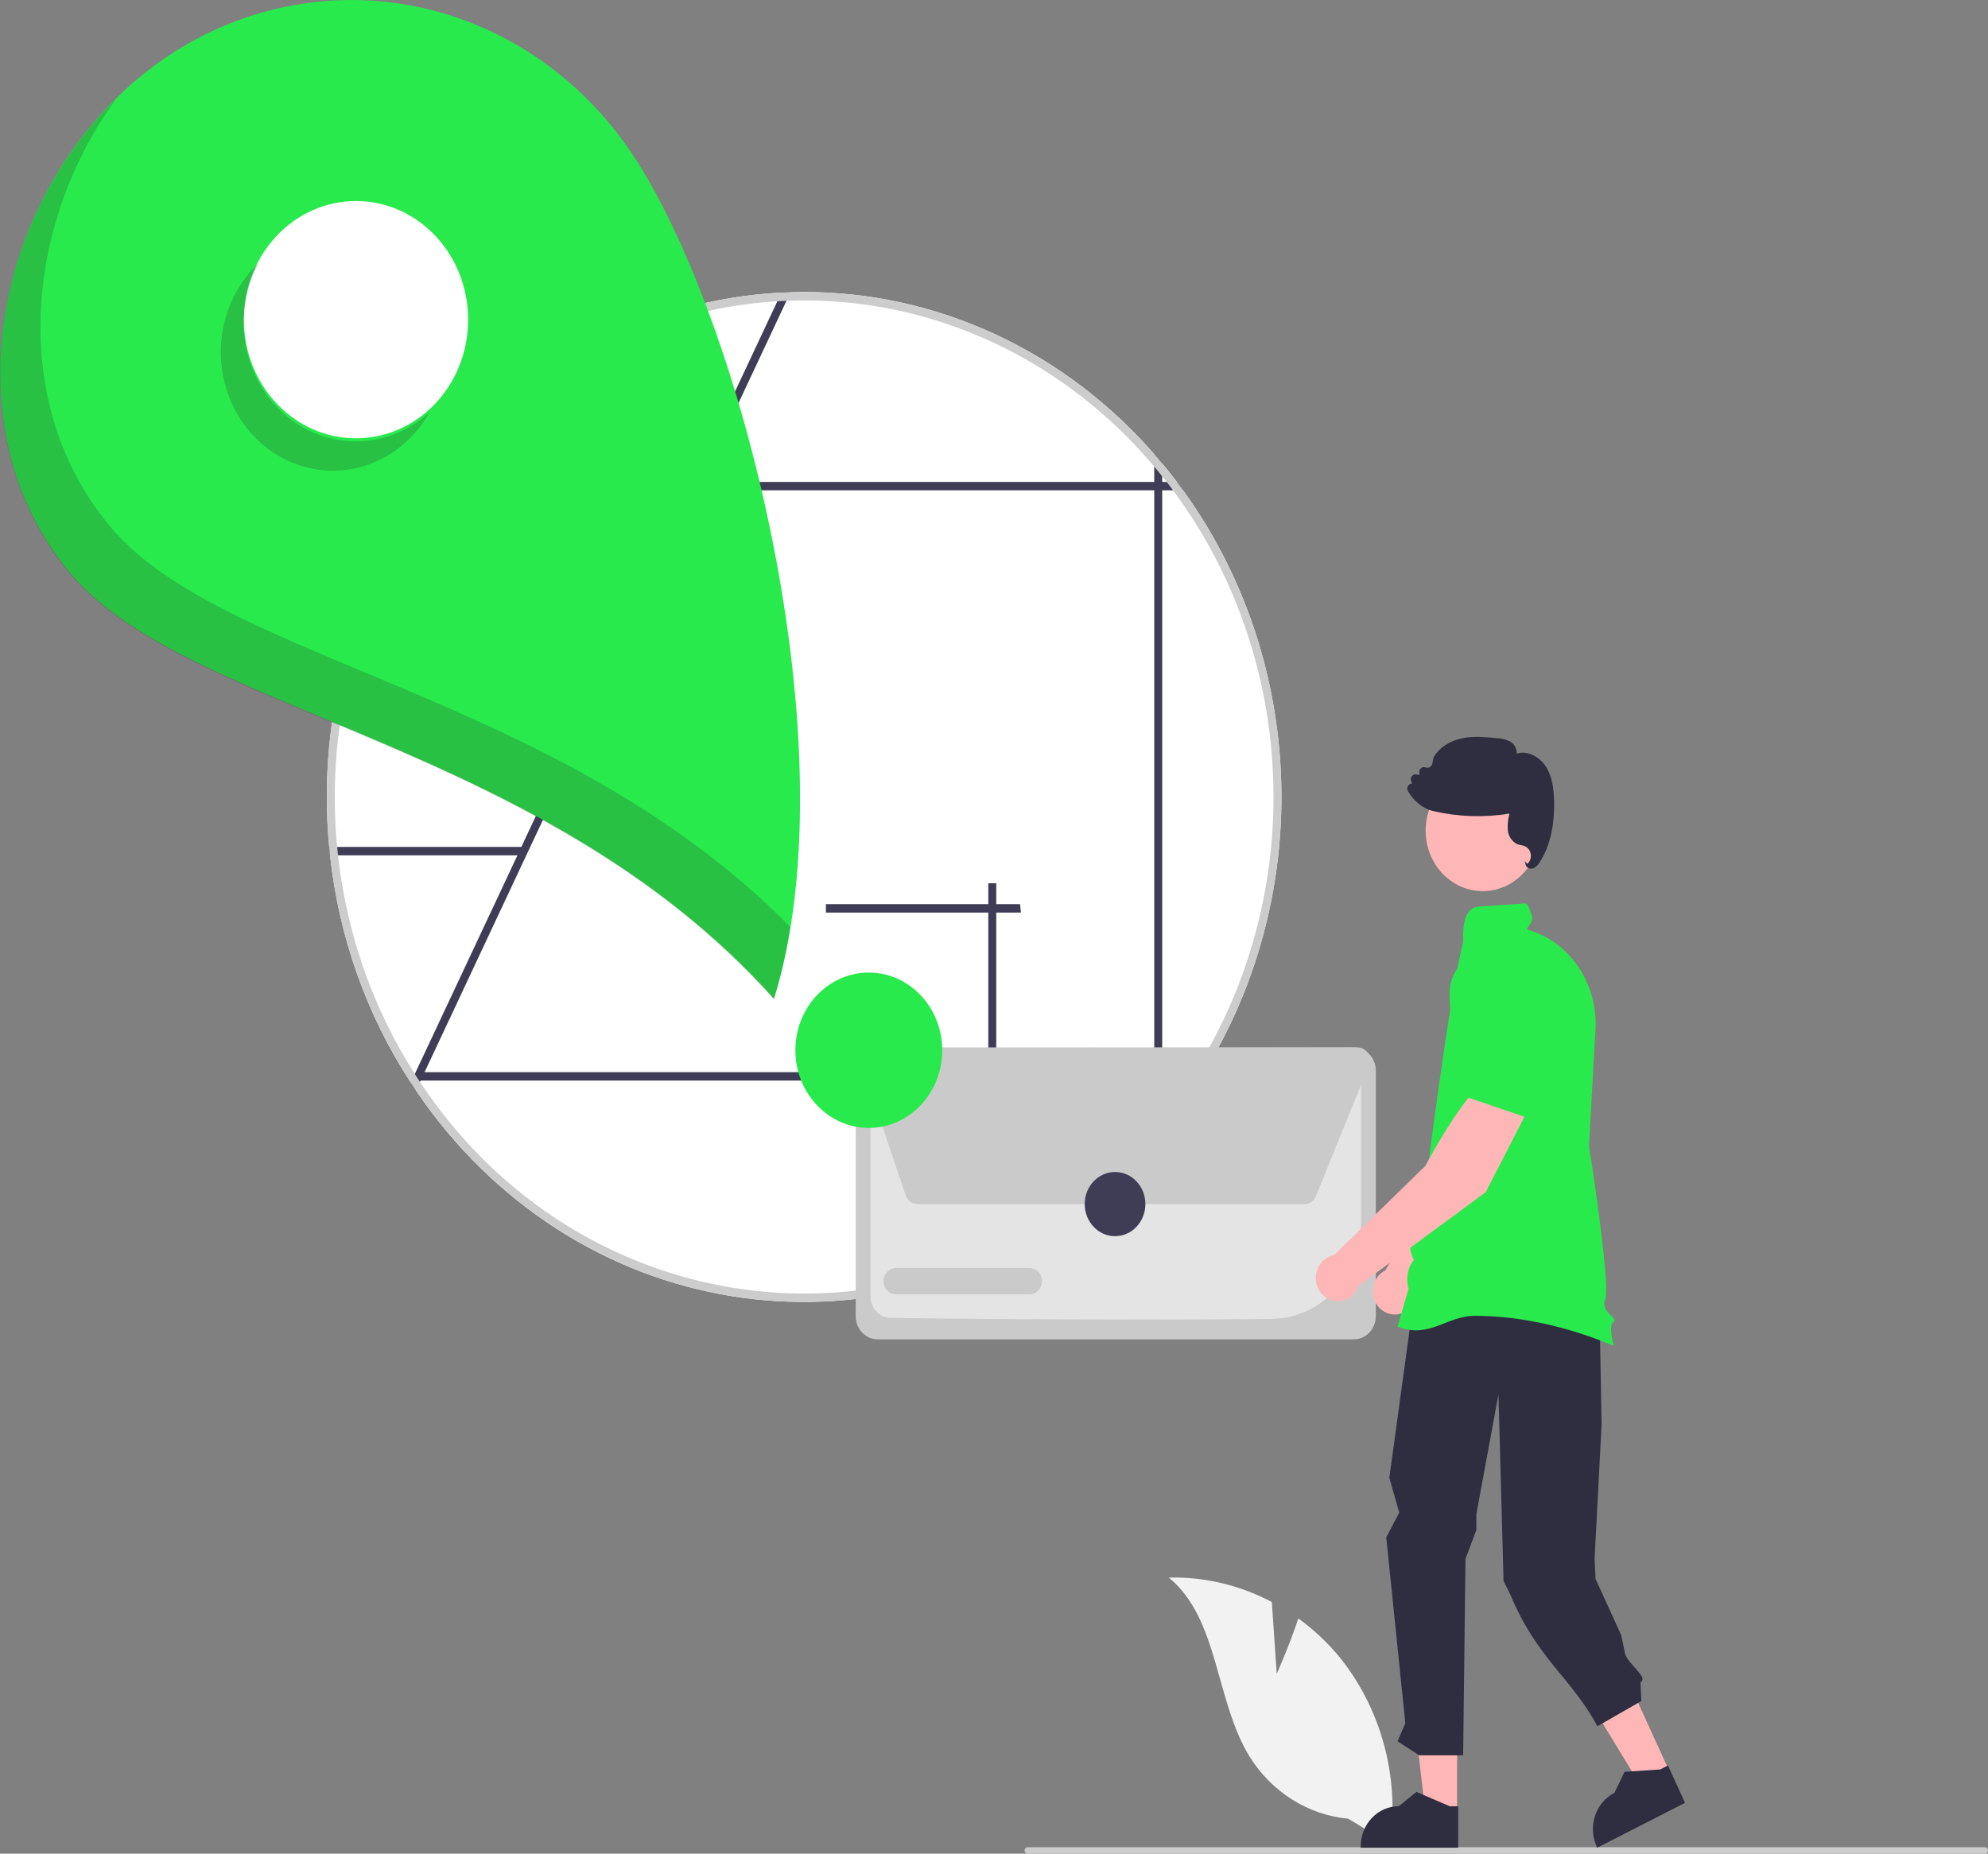 <svg width="683" height="637" viewBox="0 0 683 637" fill="none" xmlns="http://www.w3.org/2000/svg">
<rect x="0" y="0" width="683" height="637" fill="#808080" stroke="none"/>
<g clip-path="url(#clip0_6713_489)">
<path d="M438.631 575.177L436.955 550.513C425.978 544.706 413.826 541.823 401.557 542.113C418.819 556.232 417.436 584.451 429.391 603.763C433.163 609.756 438.161 614.774 444.015 618.445C449.869 622.116 456.429 624.346 463.208 624.97L477.574 633.716C479.218 622.222 478.487 610.489 475.432 599.323C472.377 588.157 467.071 577.825 459.879 569.038C455.799 564.151 451.153 559.828 446.051 556.169C442.911 565.709 438.631 575.177 438.631 575.177Z" fill="#F2F2F2"/>
<path d="M353.059 637H681.947C682.226 637 682.494 636.882 682.692 636.673C682.889 636.464 683 636.181 683 635.885C683 635.589 682.889 635.306 682.692 635.097C682.494 634.888 682.226 634.77 681.947 634.77H353.059C352.78 634.77 352.512 634.888 352.314 635.097C352.116 635.306 352.005 635.589 352.005 635.885C352.005 636.181 352.116 636.464 352.314 636.673C352.512 636.882 352.78 637 353.059 637Z" fill="#CCCCCC"/>
<path d="M143.66 370.843V371.32H143.974C143.86 371.168 143.755 371.009 143.66 370.843ZM146.078 168.497C124.125 198.709 112.242 235.761 112.283 273.871C112.288 279.674 112.557 285.396 113.089 291.036C113.171 292.004 113.267 292.973 113.39 293.928C116.441 321.973 125.963 348.795 141.118 372.029C141.705 372.94 142.306 373.836 142.908 374.733C149.432 384.412 156.88 393.354 165.135 401.42C231.585 466.349 335.196 461.982 396.556 391.666C397.499 390.611 398.401 389.54 399.289 388.47C424.404 358.372 438.853 319.973 440.161 279.846C441.47 239.718 429.558 200.356 406.464 168.497C405.766 167.529 405.056 166.56 404.318 165.605C402.701 163.451 401.025 161.339 399.289 159.272C398.401 158.201 397.499 157.131 396.556 156.076C381.236 138.493 362.637 124.463 341.933 114.871C321.23 105.278 298.872 100.332 276.271 100.345C274.7 100.345 273.142 100.374 271.583 100.417C270.545 100.446 269.506 100.49 268.468 100.547C245.205 101.716 222.446 108.124 201.71 119.343C180.974 130.562 162.739 146.334 148.224 165.605C147.486 166.56 146.776 167.529 146.078 168.497ZM143.974 371.32C143.86 371.168 143.755 371.009 143.66 370.843V371.32H143.974Z" fill="white"/>
<path d="M142.512 369.065L142.976 368.067L177.769 293.928V293.913L179.122 291.036V291.021L236.6 168.497V168.483L237.953 165.605L237.966 165.591L267.074 103.512L268.468 100.548C269.507 100.49 270.546 100.446 271.584 100.417L270.204 103.367L241.014 165.591V165.605L239.661 168.483V168.497L180.68 294.217L180.667 294.231L145.874 368.428L144.507 371.32L144.288 371.798L142.908 374.733C142.307 373.836 141.705 372.94 141.118 372.029L142.512 369.065Z" fill="#3F3D56"/>
<path d="M180.092 291.036V293.928H113.39C113.267 292.973 113.171 292.004 113.089 291.036H180.092Z" fill="#3F3D56"/>
<path d="M283.751 313.596V310.704H350.453C350.576 311.658 350.672 312.627 350.754 313.596H283.751Z" fill="#3F3D56"/>
<path d="M339.542 303.52H342.275V374.101C341.373 374.232 340.458 374.333 339.542 374.42V303.52Z" fill="#3F3D56"/>
<path d="M406.463 168.497C405.766 167.528 405.056 166.56 404.318 165.605H399.289V159.271C398.401 158.201 397.499 157.131 396.556 156.076V165.605H148.223C147.485 166.56 146.775 167.528 146.078 168.497H396.556V391.666C397.499 390.611 398.401 389.54 399.289 388.47V168.497H406.463Z" fill="#3F3D56"/>
<path d="M397.922 368.427H143.656V371.319H397.922V368.427Z" fill="#3F3D56"/>
<path d="M143.66 370.843V371.32H143.974C143.86 371.168 143.755 371.009 143.66 370.843ZM146.078 168.497C124.125 198.709 112.242 235.761 112.283 273.871C112.288 279.674 112.557 285.396 113.089 291.036C113.171 292.004 113.267 292.973 113.39 293.928C116.441 321.973 125.963 348.795 141.118 372.029C141.705 372.94 142.306 373.836 142.908 374.733C149.432 384.412 156.88 393.354 165.135 401.42C231.585 466.349 335.196 461.982 396.556 391.666C397.499 390.611 398.401 389.54 399.289 388.47C424.404 358.372 438.853 319.973 440.161 279.846C441.47 239.718 429.558 200.356 406.464 168.497C405.766 167.529 405.056 166.56 404.318 165.605C402.701 163.451 401.025 161.339 399.289 159.272C398.401 158.201 397.499 157.131 396.556 156.076C381.236 138.493 362.637 124.463 341.933 114.871C321.23 105.278 298.872 100.332 276.271 100.345C274.7 100.345 273.142 100.374 271.583 100.417C270.545 100.446 269.506 100.49 268.468 100.547C245.205 101.716 222.446 108.124 201.71 119.343C180.974 130.562 162.739 146.334 148.224 165.605C147.486 166.56 146.776 167.529 146.078 168.497ZM116.137 293.928C116.014 292.973 115.919 292.004 115.823 291.036C111.657 247.115 123.736 203.195 149.522 168.497C150.246 167.528 150.971 166.56 151.722 165.605C165.846 147.376 183.389 132.446 203.244 121.758C223.099 111.07 244.834 104.857 267.074 103.512C268.112 103.454 269.151 103.396 270.203 103.367C272.212 103.28 274.235 103.237 276.271 103.237C298.996 103.223 321.467 108.306 342.2 118.152C362.934 127.997 381.459 142.382 396.556 160.356C397.499 161.455 398.414 162.554 399.289 163.682C399.822 164.318 400.327 164.955 400.82 165.605C401.571 166.56 402.295 167.528 403.02 168.497C425.997 199.367 438.179 237.695 437.499 276.983C436.819 316.271 423.319 354.102 399.289 384.06C398.414 385.188 397.499 386.287 396.556 387.386C388.235 397.278 378.853 406.11 368.6 413.704C295.722 467.676 195.294 448.914 144.288 371.797C144.179 371.638 144.069 371.479 143.974 371.32C143.86 371.168 143.755 371.009 143.66 370.843C143.263 370.25 142.881 369.657 142.512 369.064C128.157 346.617 119.111 320.848 116.137 293.928ZM143.974 371.32C143.86 371.168 143.755 371.009 143.66 370.843V371.32H143.974Z" fill="#CCCCCC"/>
<path d="M465.137 460.25H301.53C299.529 460.248 297.611 459.406 296.197 457.909C294.782 456.412 293.987 454.383 293.984 452.266V367.911C293.987 365.794 294.782 363.765 296.197 362.268C297.611 360.771 299.529 359.929 301.53 359.927H465.137C467.137 359.929 469.055 360.771 470.47 362.268C471.884 363.765 472.68 365.794 472.682 367.911V452.266C472.68 454.383 471.884 456.412 470.47 457.909C469.055 459.406 467.137 460.248 465.137 460.25Z" fill="#CACACA"/>
<path d="M393.071 453.463C357.24 453.463 319.878 453.101 305.938 452.866C304.104 452.826 302.357 452.028 301.071 450.644C299.785 449.26 299.061 447.399 299.054 445.458V367.917C299.054 367.222 299.315 366.556 299.779 366.064C300.243 365.571 300.872 365.294 301.529 365.291H465.132C465.788 365.292 466.418 365.568 466.883 366.059C467.348 366.55 467.611 367.215 467.613 367.91V420.52C467.582 429.108 464.372 437.341 458.671 443.453C452.97 449.565 445.232 453.069 437.117 453.214C424.125 453.393 408.741 453.463 393.071 453.463Z" fill="#E4E4E4"/>
<path d="M448.246 413.765H315.126C314.263 413.764 313.421 413.481 312.716 412.955C312.011 412.428 311.476 411.684 311.185 410.824L296.118 366.095C295.893 365.428 295.823 364.713 295.914 364.011C296.004 363.308 296.253 362.639 296.639 362.06C297.024 361.48 297.536 361.007 298.13 360.68C298.724 360.353 299.384 360.182 300.054 360.181L466.456 359.936H466.461C467.154 359.936 467.835 360.117 468.445 360.465C469.055 360.812 469.573 361.314 469.955 361.926C470.336 362.538 470.567 363.24 470.629 363.97C470.691 364.699 470.58 365.434 470.307 366.107L452.092 411.082C451.77 411.879 451.234 412.558 450.55 413.035C449.866 413.512 449.065 413.766 448.246 413.765Z" fill="#CACACA"/>
<path d="M353.71 444.766H307.807C306.677 444.764 305.594 444.288 304.795 443.442C303.997 442.596 303.548 441.449 303.548 440.253C303.548 439.057 303.997 437.91 304.795 437.064C305.594 436.218 306.677 435.742 307.807 435.74H353.71C354.84 435.742 355.923 436.218 356.722 437.064C357.52 437.91 357.969 439.057 357.969 440.253C357.969 441.449 357.52 442.596 356.722 443.442C355.923 444.288 354.84 444.764 353.71 444.766Z" fill="#CACACA"/>
<path d="M383.085 424.796C388.842 424.796 393.509 419.857 393.509 413.765C393.509 407.674 388.842 402.735 383.085 402.735C377.328 402.735 372.661 407.674 372.661 413.765C372.661 419.857 377.328 424.796 383.085 424.796Z" fill="#3F3D56"/>
<path d="M52.694 22.808C78.307 3.721 110.037 -3.817 140.902 1.851C171.768 7.519 199.242 25.93 217.279 53.033C254.84 109.471 292.53 257.468 265.925 343.203C186.568 254.504 64.652 245.287 24.131 196.966C-19.167 145.333 -0.642 62.554 52.694 22.808Z" fill="#29EA4D"/>
<path d="M122.311 150.61C143.587 150.61 160.834 132.36 160.834 109.847C160.834 87.334 143.587 69.084 122.311 69.084C101.036 69.084 83.789 87.334 83.789 109.847C83.789 132.36 101.036 150.61 122.311 150.61Z" fill="white"/>
<path d="M298.49 387.596C312.425 387.596 323.721 375.643 323.721 360.897C323.721 346.152 312.425 334.198 298.49 334.198C284.555 334.198 273.258 346.152 273.258 360.897C273.258 375.643 284.555 387.596 298.49 387.596Z" fill="#29EA4D"/>
<path opacity="0.2" d="M81.097 100.441C78.546 105.064 76.881 110.173 76.196 115.477C75.512 120.78 75.821 126.175 77.106 131.352C78.392 136.529 80.628 141.388 83.688 145.651C86.748 149.913 90.571 153.496 94.94 156.196C99.308 158.895 104.137 160.657 109.149 161.381C114.161 162.106 119.259 161.779 124.152 160.419C129.044 159.059 133.636 156.692 137.664 153.454C141.693 150.216 145.079 146.17 147.63 141.548C140.754 147.931 131.955 151.516 122.809 151.662C113.664 151.808 104.767 148.505 97.712 142.344C90.658 136.183 85.905 127.567 84.306 118.037C82.706 108.507 84.364 98.686 88.982 90.331C85.856 93.229 83.193 96.643 81.097 100.441Z" fill="#231F20"/>
<path opacity="0.2" d="M24.058 197.158C64.579 245.479 186.495 254.696 265.853 343.395C268.329 335.283 270.236 326.988 271.556 318.579C192.239 237.944 77.11 227.753 37.959 181.066C2.919 139.28 8.374 77.099 39.997 33.833C-3.374 76.375 -15.62 149.842 24.058 197.158Z" fill="#231F20"/>
<path d="M527.724 367.886L511.365 362.613C504.244 371.698 498.339 398.017 498.339 398.017L475.949 436.516C474.751 437.118 473.724 438.043 472.971 439.199C472.218 440.354 471.766 441.699 471.661 443.098C471.555 444.497 471.8 445.901 472.37 447.168C472.94 448.435 473.816 449.521 474.909 450.316C476.002 451.112 477.273 451.588 478.596 451.698C479.918 451.808 481.244 451.547 482.441 450.943C483.638 450.338 484.663 449.41 485.413 448.252C486.163 447.095 486.612 445.749 486.715 444.349L520.601 400.818L527.724 367.886Z" fill="#FFB6B6"/>
<path d="M527.41 372.087L530.434 345.882L523.657 333.906C522.319 331.56 520.387 329.657 518.08 328.412C515.773 327.167 513.183 326.63 510.602 326.86C507.106 327.198 503.862 328.928 501.525 331.701C499.188 334.473 497.933 338.081 498.014 341.794C498.269 353.057 499.945 367.3 506.489 371.192L506.556 371.232L527.41 372.087Z" fill="#29EA4D"/>
<path d="M573.625 608.873L563.816 613.883L540.882 576.228L555.361 568.833L573.625 608.873Z" fill="#FFB6B6"/>
<path d="M578.911 619.525L548.744 634.934L548.56 634.531C547.057 631.235 546.852 627.443 547.991 623.988C549.13 620.534 551.519 617.699 554.633 616.108L558.126 608.869L570.426 608.041L573.059 606.696L578.911 619.525Z" fill="#2F2E41"/>
<path d="M500.602 622.91L489.71 622.909L484.527 578.448L500.605 578.448L500.602 622.91Z" fill="#FFB6B6"/>
<path d="M500.986 634.934L467.488 634.933V634.485C467.489 630.826 468.862 627.317 471.307 624.729C473.753 622.142 477.069 620.688 480.527 620.688H480.527L486.646 615.776L498.063 620.689L500.987 620.689L500.986 634.934Z" fill="#2F2E41"/>
<path d="M489.806 416.706L477.323 507.793L480.72 519.778L476.263 528.267L482.809 592.156L480.152 598.346L487.576 603.191H502.684L503.485 535.703L507.217 525.795V520.334L514.814 479.181L516.567 543.245L518.992 548.195C528.026 569.885 540.196 576.987 548.8 593.199L563.908 584.54L563.592 578.082C566.627 576.456 559.035 571.703 558.305 568.187L556.984 561.892L548.171 542.574L547.834 535.771L550.246 489.501L549.111 427.193L529.294 411.158L489.806 416.706Z" fill="#2F2E41"/>
<path d="M509.42 306.224C520.261 306.224 529.048 296.925 529.048 285.454C529.048 273.983 520.261 264.684 509.42 264.684C498.58 264.684 489.792 273.983 489.792 285.454C489.792 296.925 498.58 306.224 509.42 306.224Z" fill="#FFB6B6"/>
<path d="M480.418 456L480.132 455.894L483.931 442.829C483.432 441.146 483.337 439.358 483.654 437.626C483.97 435.894 484.689 434.272 485.745 432.907C485.13 431.782 482.597 426.467 486.722 421.952C486.476 420.635 485.235 412.843 489.564 409.033C489.564 409.033 497.964 341.666 502.675 323.871C502.812 322.569 501.709 311.94 508.046 311.524C511.388 311.304 516.403 310.968 523.93 310.455C524.902 310.381 525.472 312.118 526.335 314.946C526.92 316.859 523.913 319.474 524.64 319.43L524.692 319.427L524.741 319.441C531.763 321.433 537.922 325.922 542.183 332.154C546.445 338.386 548.549 345.981 548.141 353.661L545.904 393.914C546.242 395.533 553.369 441.435 551.506 446.363C550.449 449.158 552.251 450.899 553.567 452.171C554.244 452.826 554.734 453.299 554.666 453.816C554.638 453.959 554.578 454.091 554.489 454.202C554.4 454.313 554.287 454.398 554.158 454.45C552.968 455.08 553.626 459.399 554.32 461.973L554.391 462.236L554.161 462.361C553.896 462.505 532.596 452.168 506.72 452.167C496.967 452.167 491.329 460.027 480.418 456Z" fill="#29EA4D"/>
<path d="M524.975 298.224C524.771 298.113 524.591 297.958 524.448 297.768C524.304 297.579 524.2 297.36 524.141 297.125L523.862 295.92L524.722 296.868C525.182 296.465 525.534 295.941 525.741 295.348C525.949 294.755 526.005 294.115 525.904 293.491C525.803 292.868 525.549 292.284 525.167 291.798C524.785 291.312 524.288 290.942 523.727 290.724C523.349 290.59 522.96 290.49 522.566 290.425C522.154 290.355 521.747 290.251 521.35 290.115C520.422 289.69 519.621 289.004 519.034 288.132C518.448 287.259 518.098 286.234 518.023 285.166C517.895 283.284 518.092 281.393 518.605 279.585C509.944 280.993 501.113 280.712 492.547 278.756C491.227 278.461 489.963 277.935 488.807 277.2C486.692 275.872 484.931 273.997 483.69 271.751C483.526 271.448 483.458 271.098 483.495 270.751C483.533 270.404 483.675 270.079 483.9 269.823C484.056 269.645 484.245 269.502 484.455 269.404C484.666 269.306 484.893 269.255 485.123 269.254L484.809 268.356C484.711 268.075 484.685 267.772 484.734 267.477C484.783 267.183 484.904 266.907 485.087 266.678C485.269 266.45 485.505 266.276 485.771 266.176C486.038 266.075 486.324 266.051 486.602 266.106L487.713 266.326L487.606 265.545C487.567 265.254 487.599 264.956 487.701 264.683C487.803 264.409 487.97 264.168 488.187 263.984C488.403 263.799 488.661 263.678 488.936 263.631C489.21 263.585 489.492 263.615 489.752 263.719C489.99 263.814 490.245 263.853 490.499 263.833C490.753 263.814 491 263.736 491.223 263.606C491.446 263.476 491.639 263.296 491.79 263.079C491.941 262.862 492.046 262.613 492.098 262.349L492.48 260.386L492.518 260.282C494.398 256.969 498.008 254.56 502.425 253.674C506.363 252.884 510.384 253.283 514.273 253.669C515.923 253.704 517.543 254.137 519.01 254.935C519.675 255.341 520.22 255.933 520.584 256.647C520.949 257.361 521.119 258.169 521.076 258.979C524.905 257.733 529.014 260.215 531.046 263.343C533.462 267.063 533.852 271.73 533.922 275.38C534.089 284.008 532.409 291.067 528.93 296.361C528.432 297.26 527.678 297.969 526.776 298.387C526.546 298.469 526.306 298.51 526.063 298.509C525.684 298.511 525.31 298.413 524.975 298.224Z" fill="#2F2E41"/>
<path d="M525.681 380.002L511.274 370.252C502.1 376.967 489.701 400.622 489.701 400.622L458.322 431.298C457.015 431.536 455.79 432.133 454.77 433.031C453.751 433.928 452.972 435.094 452.514 436.411C452.056 437.728 451.933 439.15 452.159 440.533C452.385 441.916 452.951 443.211 453.801 444.289C454.65 445.367 455.753 446.189 456.998 446.673C458.243 447.156 459.587 447.284 460.894 447.043C462.2 446.803 463.424 446.202 464.442 445.302C465.459 444.402 466.235 443.234 466.69 441.916L510.422 409.678L525.681 380.002Z" fill="#FFB6B6"/>
<path d="M524.307 383.958L533.903 359.589L530.432 346.122C529.742 343.481 528.367 341.097 526.463 339.239C524.559 337.381 522.202 336.124 519.659 335.609C516.206 334.936 512.641 335.675 509.684 337.677C506.727 339.679 504.598 342.795 503.729 346.394C501.101 357.311 499.083 371.504 504.391 377.121L504.444 377.178L524.307 383.958Z" fill="#29EA4D"/>
</g>
<defs>
<clipPath id="clip0_6713_489">
<rect width="683" height="637" fill="white"/>
</clipPath>
</defs>
</svg>
